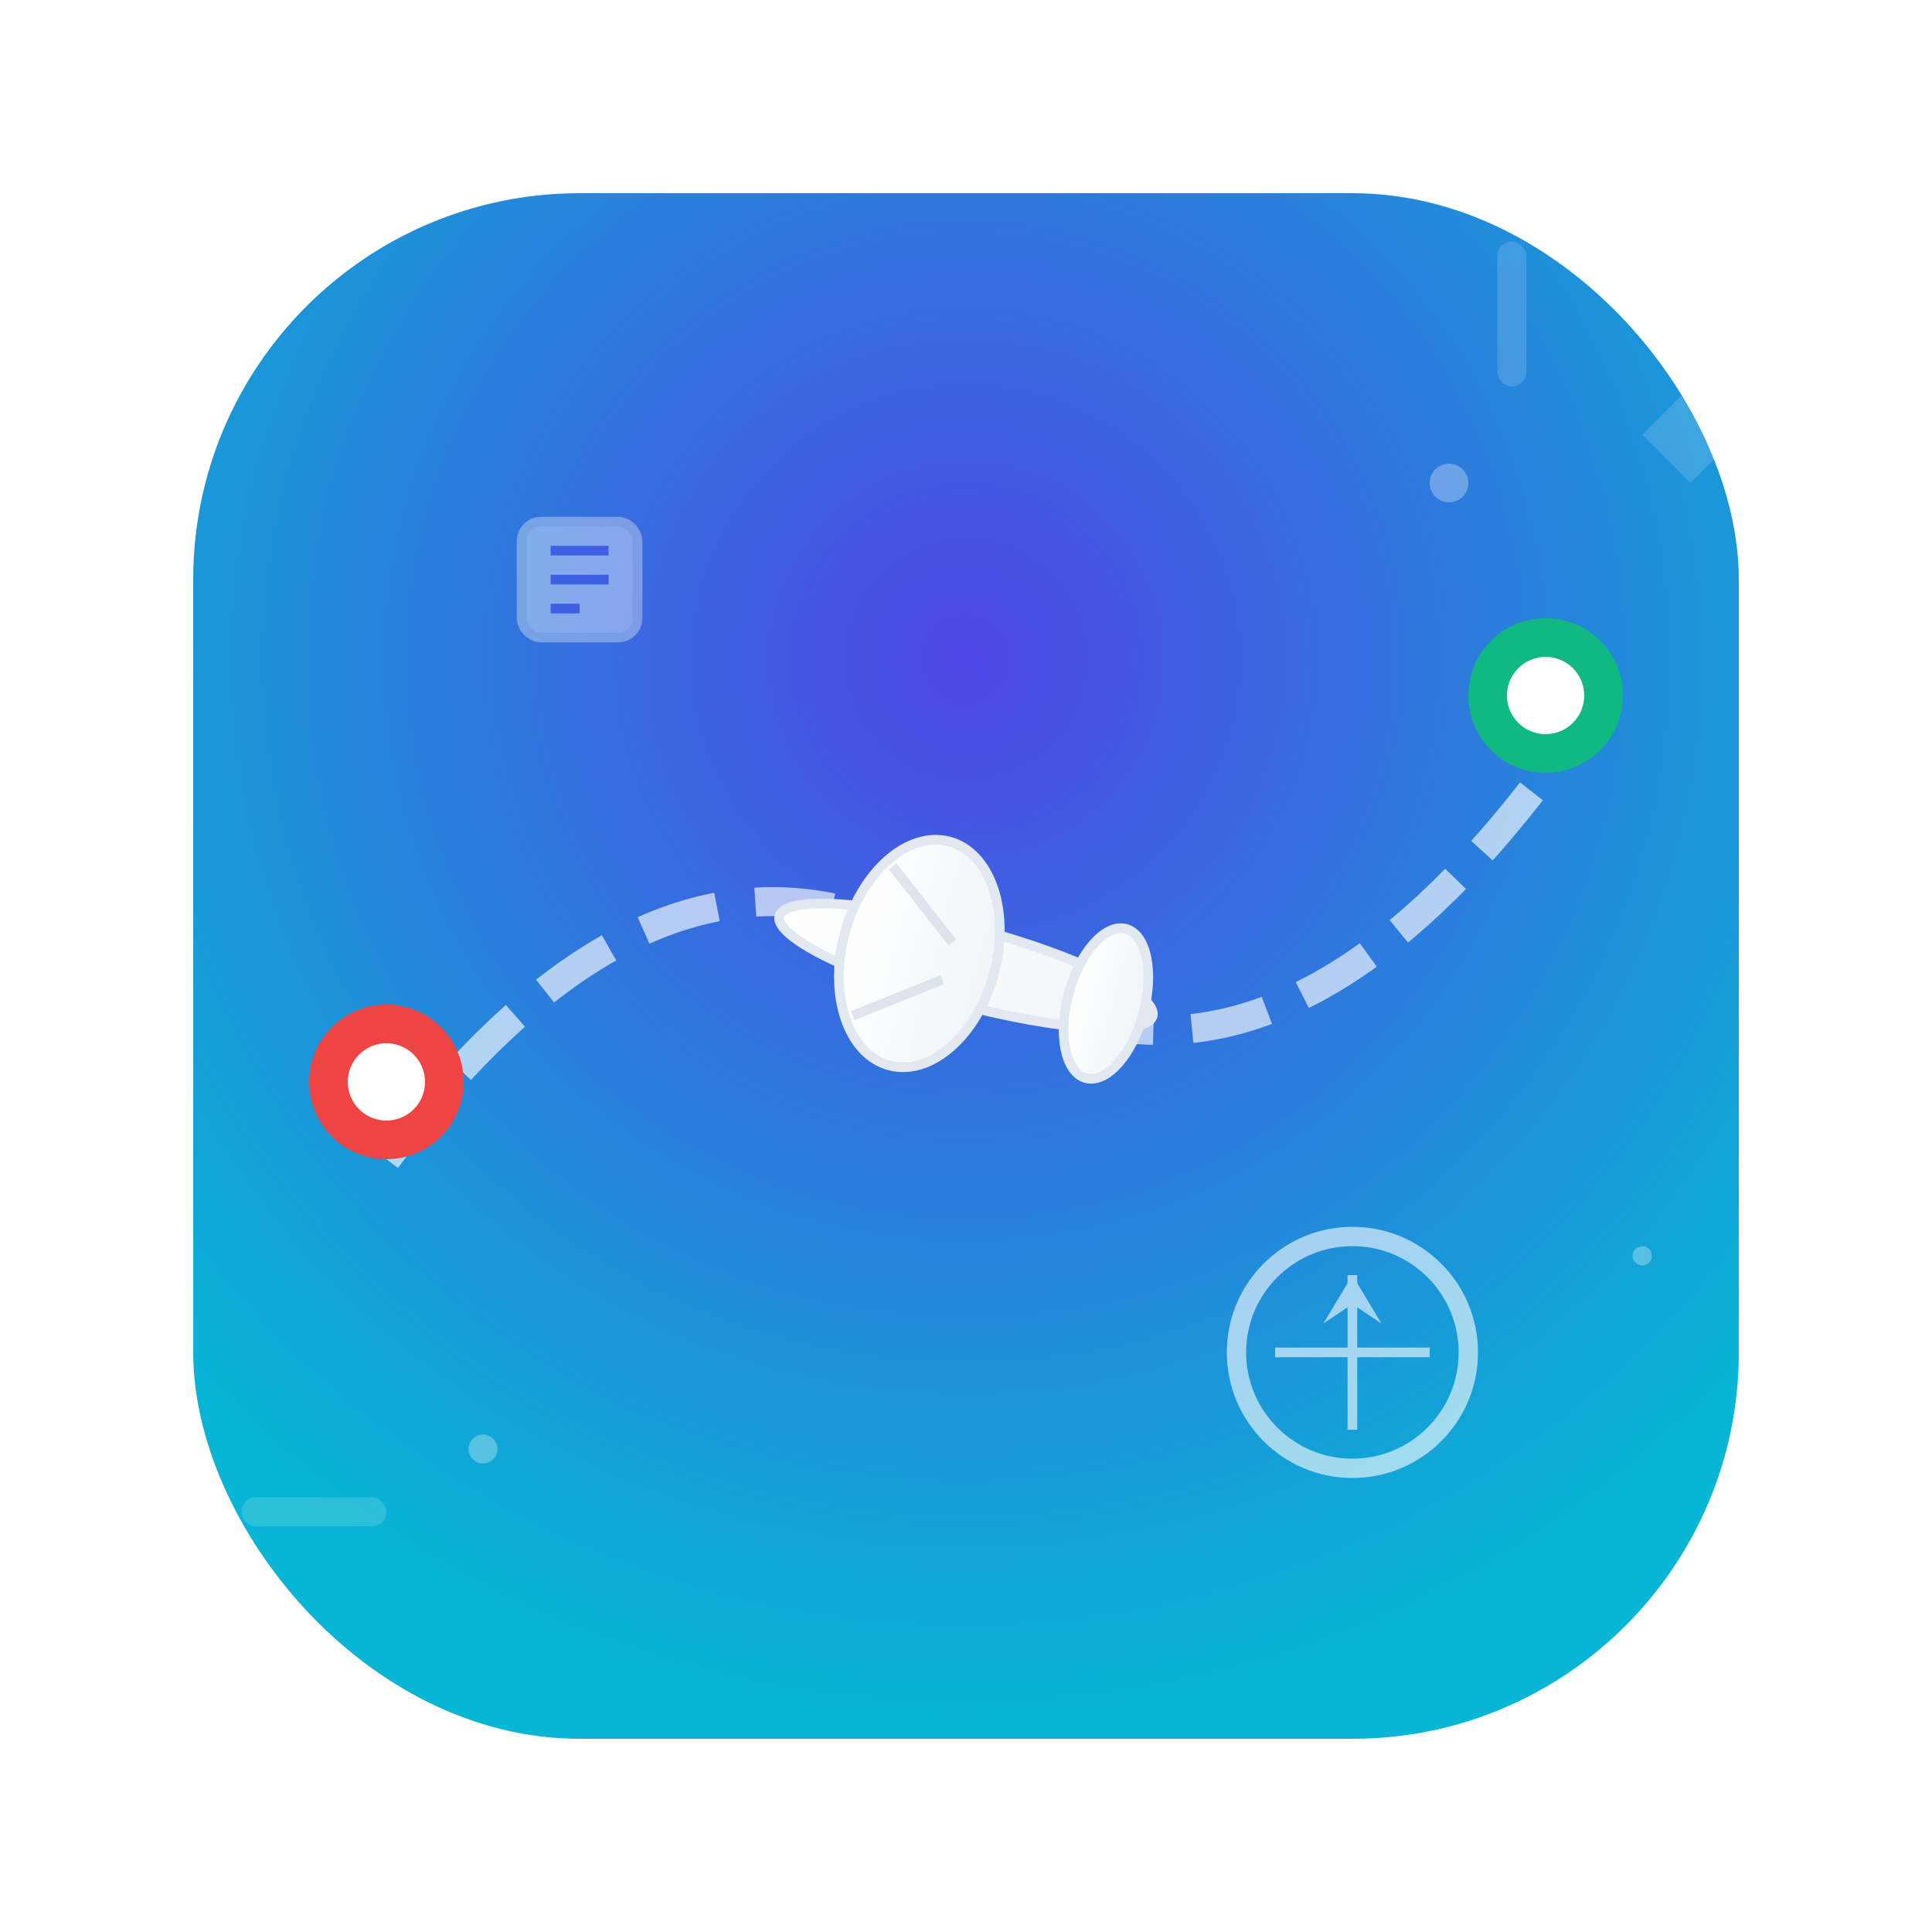 <svg viewBox="0 0 200 200" xmlns="http://www.w3.org/2000/svg">
    <defs>
        <!-- Warm gradient for background -->
        <radialGradient id="backgroundGradient" cx="50%" cy="30%" r="70%">
            <stop offset="0%" style="stop-color:#4F46E5;stop-opacity:1" />
            <stop offset="100%" style="stop-color:#06B6D4;stop-opacity:1" />
        </radialGradient>

        <!-- Modern shadow -->
        <filter id="modernShadow" x="-50%" y="-50%" width="200%" height="200%">
            <feDropShadow dx="0" dy="6" stdDeviation="12" flood-color="#000000" flood-opacity="0.25"/>
        </filter>

        <!-- Gradient for the plane -->
        <linearGradient id="planeGradient" x1="0%" y1="0%" x2="100%" y2="0%">
            <stop offset="0%" style="stop-color:#FFFFFF;stop-opacity:1" />
            <stop offset="100%" style="stop-color:#F1F5F9;stop-opacity:1" />
        </linearGradient>

        <!-- Drop shadow filter -->
        <filter id="dropShadow" x="-50%" y="-50%" width="200%" height="200%">
            <feDropShadow dx="0" dy="4" stdDeviation="8" flood-color="#000000" flood-opacity="0.15"/>
        </filter>

        <!-- Glow effect for route line -->
        <filter id="glow" x="-50%" y="-50%" width="200%" height="200%">
            <feGaussianBlur stdDeviation="2" result="coloredBlur"/>
            <feMerge>
                <feMergeNode in="coloredBlur"/>
                <feMergeNode in="SourceGraphic"/>
            </feMerge>
        </filter>
    </defs>

    <!-- App-style corner accent -->
    <circle cx="40" cy="40" r="8" fill="#FFFFFF" opacity="0.2"/>
    <circle cx="40" cy="40" r="4" fill="#FFFFFF" opacity="0.4"/>
    <!-- Modern rounded square background -->
    <rect x="20" y="20" width="160" height="160" rx="40" fill="url(#backgroundGradient)" filter="url(#modernShadow)"/>
    <!-- Modern geometric accents -->
    <g opacity="0.15">
        <rect x="155" y="25" width="3" height="15" rx="1.5" fill="#FFFFFF"/>
        <rect x="25" y="155" width="15" height="3" rx="1.5" fill="#FFFFFF"/>
        <polygon points="170,45 175,40 180,45 175,50" fill="#FFFFFF"/>
    </g>

    <!-- Travel route path (curved dashed line) -->
    <path d="M 40 120 Q 70 80 100 100 T 160 80"
          stroke="#FFFFFF"
          stroke-width="3"
          stroke-dasharray="8,4"
          fill="none"
          opacity="0.8"
          filter="url(#glow)"/>

    <!-- Location pins -->
    <g transform="translate(40,120)">
        <circle cx="0" cy="-8" r="8" fill="#EF4444"/>
        <circle cx="0" cy="-8" r="4" fill="#FFFFFF"/>
    </g>

    <g transform="translate(160,80)">
        <circle cx="0" cy="-8" r="8" fill="#10B981"/>
        <circle cx="0" cy="-8" r="4" fill="#FFFFFF"/>
    </g>

    <!-- Airplane icon -->
    <g transform="translate(100,100) rotate(15)">
        <!-- Plane body -->
        <ellipse cx="0" cy="0" rx="20" ry="4" fill="url(#planeGradient)" stroke="#E2E8F0" stroke-width="1"/>

        <!-- Wings -->
        <ellipse cx="-5" cy="0" rx="8" ry="12" fill="url(#planeGradient)" stroke="#E2E8F0" stroke-width="1"/>

        <!-- Tail -->
        <ellipse cx="15" cy="0" rx="4" ry="8" fill="url(#planeGradient)" stroke="#E2E8F0" stroke-width="1"/>

        <!-- Wing details -->
        <line x1="-10" y1="-8" x2="-2" y2="-2" stroke="#CBD5E1" stroke-width="1" opacity="0.6"/>
        <line x1="-10" y1="8" x2="-2" y2="2" stroke="#CBD5E1" stroke-width="1" opacity="0.6"/>
    </g>

    <!-- Decorative travel elements -->
    <!-- Small compass rose -->
    <g transform="translate(140,140)" opacity="0.6">
        <circle cx="0" cy="0" r="12" fill="none" stroke="#FFFFFF" stroke-width="2"/>
        <line x1="0" y1="-8" x2="0" y2="8" stroke="#FFFFFF" stroke-width="1"/>
        <line x1="-8" y1="0" x2="8" y2="0" stroke="#FFFFFF" stroke-width="1"/>
        <polygon points="0,-8 3,-3 0,-5 -3,-3" fill="#FFFFFF"/>
    </g>

    <!-- Calendar/planning icon -->
    <g transform="translate(60,60)" opacity="0.4">
        <rect x="-6" y="-6" width="12" height="12" rx="2" fill="#FFFFFF" stroke="#E2E8F0" stroke-width="1"/>
        <line x1="-3" y1="-3" x2="3" y2="-3" stroke="#4F46E5" stroke-width="1"/>
        <line x1="-3" y1="0" x2="3" y2="0" stroke="#4F46E5" stroke-width="1"/>
        <line x1="-3" y1="3" x2="0" y2="3" stroke="#4F46E5" stroke-width="1"/>
    </g>

    <!-- Subtle sparkle effects -->
    <g opacity="0.3">
        <circle cx="150" cy="50" r="2" fill="#FFFFFF"/>
        <circle cx="50" cy="150" r="1.5" fill="#FFFFFF"/>
        <circle cx="170" cy="130" r="1" fill="#FFFFFF"/>
    </g>
</svg>
